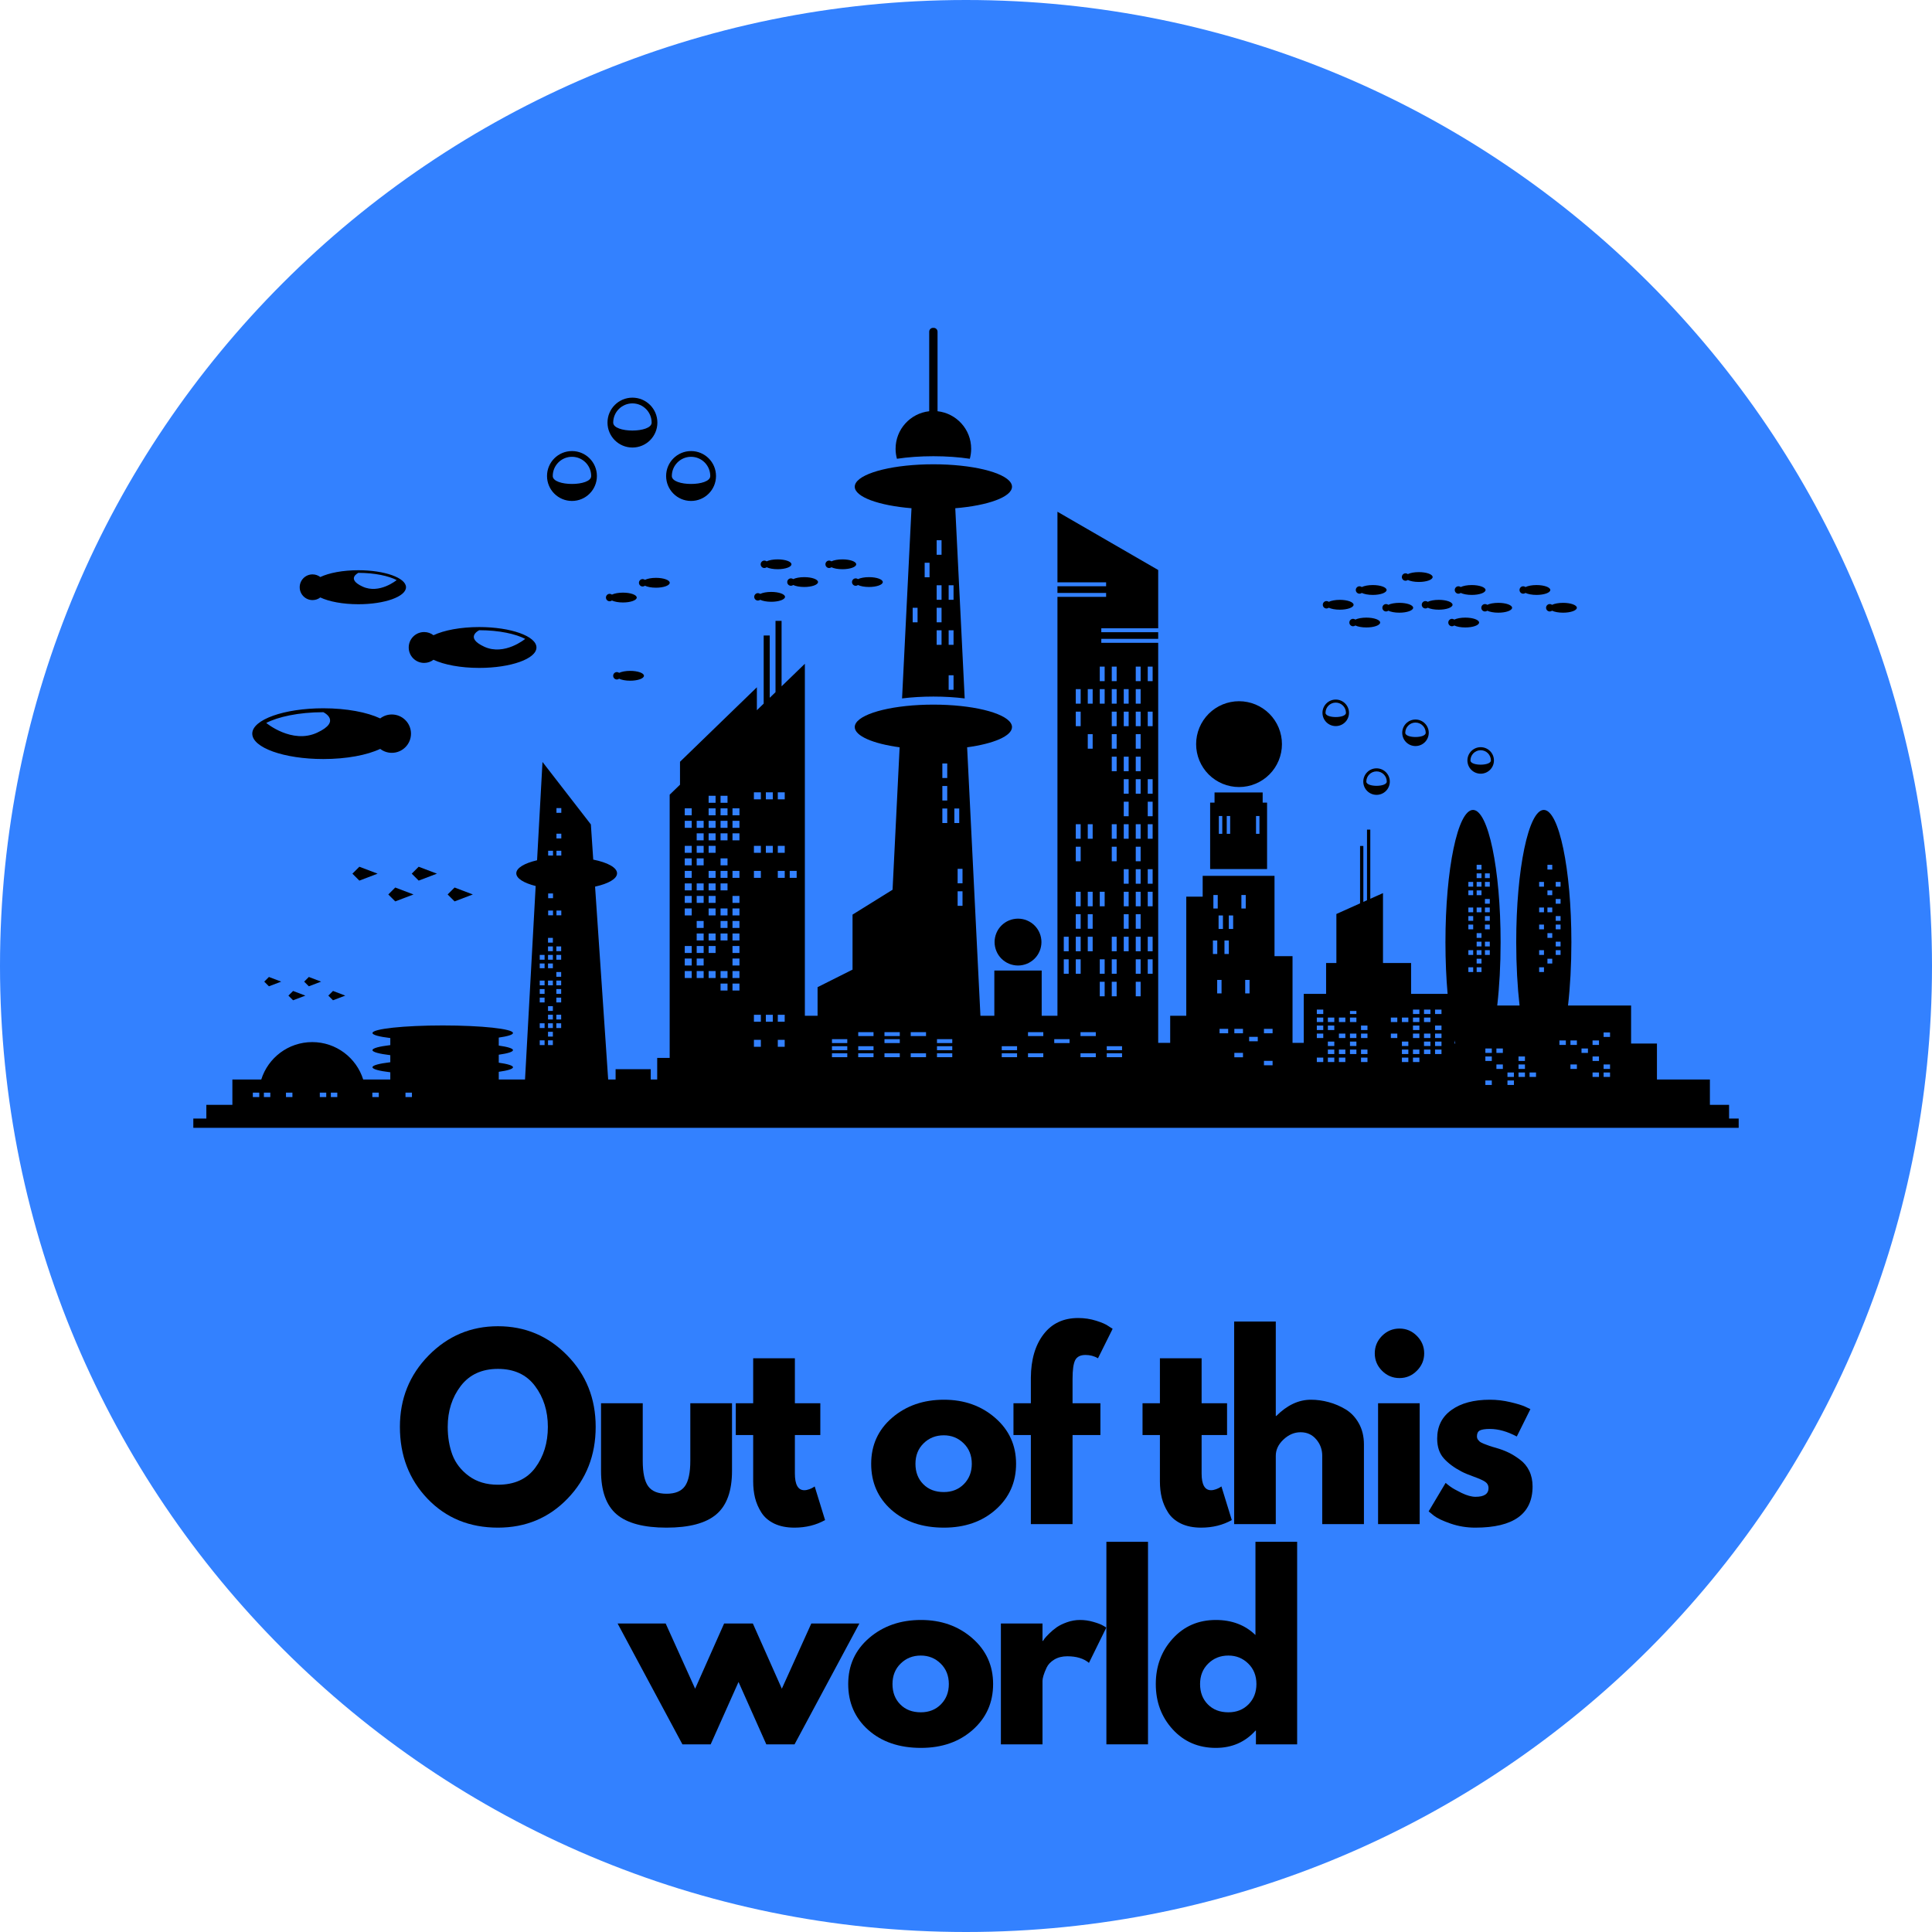 <svg xmlns="http://www.w3.org/2000/svg" xmlns:xlink="http://www.w3.org/1999/xlink" width="500" zoomAndPan="magnify" viewBox="0 0 375 375" height="500" preserveAspectRatio="xMidYMid meet" version="1.0"><defs><g/><clipPath id="ab6c39cad0"><path d="M 187.5 0 C 83.945 0 0 83.945 0 187.5 C 0 291.055 83.945 375 187.5 375 C 291.055 375 375 291.055 375 187.5 C 375 83.945 291.055 0 187.5 0 " clip-rule="nonzero"/></clipPath><clipPath id="b76431101d"><path d="M 173 63.648 L 189 63.648 L 189 90 L 173 90 Z M 173 63.648 " clip-rule="nonzero"/></clipPath><clipPath id="2c4f419bb1"><path d="M 37.5 99 L 337.5 99 L 337.5 218.898 L 37.5 218.898 Z M 37.5 99 " clip-rule="nonzero"/></clipPath></defs><g clip-path="url(#ab6c39cad0)"><rect x="-37.5" width="450" fill="#3381ff" y="-37.5" height="450" fill-opacity="1"/></g><path fill="#000000" d="M 248.824 144.434 C 248.824 144.98 248.773 145.523 248.664 146.059 C 248.559 146.594 248.398 147.117 248.191 147.621 C 247.98 148.125 247.727 148.605 247.422 149.062 C 247.117 149.516 246.773 149.938 246.387 150.324 C 246 150.711 245.578 151.055 245.125 151.359 C 244.668 151.664 244.188 151.918 243.684 152.129 C 243.18 152.34 242.656 152.496 242.121 152.602 C 241.586 152.711 241.043 152.762 240.496 152.762 C 239.949 152.762 239.406 152.711 238.871 152.602 C 238.336 152.496 237.812 152.34 237.309 152.129 C 236.805 151.918 236.324 151.664 235.867 151.359 C 235.414 151.055 234.992 150.711 234.605 150.324 C 234.219 149.938 233.875 149.516 233.57 149.062 C 233.266 148.605 233.012 148.125 232.801 147.621 C 232.59 147.117 232.434 146.594 232.328 146.059 C 232.219 145.523 232.168 144.98 232.168 144.434 C 232.168 143.887 232.219 143.344 232.328 142.809 C 232.434 142.273 232.59 141.754 232.801 141.246 C 233.012 140.742 233.266 140.262 233.57 139.809 C 233.875 139.352 234.219 138.93 234.605 138.543 C 234.992 138.156 235.414 137.812 235.867 137.508 C 236.324 137.203 236.805 136.949 237.309 136.738 C 237.812 136.531 238.336 136.371 238.871 136.266 C 239.406 136.16 239.949 136.105 240.496 136.105 C 241.043 136.105 241.586 136.16 242.121 136.266 C 242.656 136.371 243.18 136.531 243.684 136.738 C 244.188 136.949 244.668 137.203 245.125 137.508 C 245.578 137.812 246 138.156 246.387 138.543 C 246.773 138.93 247.117 139.352 247.422 139.809 C 247.727 140.262 247.98 140.742 248.191 141.246 C 248.398 141.754 248.559 142.273 248.664 142.809 C 248.773 143.344 248.824 143.887 248.824 144.434 Z M 248.824 144.434 " fill-opacity="1" fill-rule="nonzero"/><path fill="#000000" d="M 187.246 135.562 L 185.418 98.648 C 191.777 98.125 196.43 96.453 196.43 94.469 C 196.43 94.199 196.34 93.941 196.18 93.688 C 194.887 91.656 188.66 90.117 181.168 90.117 C 173.676 90.117 167.449 91.656 166.156 93.688 C 165.996 93.941 165.906 94.199 165.906 94.469 C 165.906 96.453 170.559 98.125 176.922 98.648 L 175.09 135.562 C 176.953 135.332 179.008 135.203 181.168 135.203 C 183.328 135.203 185.383 135.332 187.246 135.562 Z M 182.754 125.156 L 181.805 125.156 L 181.805 122.336 L 182.754 122.336 Z M 182.754 120.785 L 181.805 120.785 L 181.805 117.969 L 182.754 117.969 Z M 182.754 116.418 L 181.805 116.418 L 181.805 113.598 L 182.754 113.598 Z M 182.754 107.68 L 181.805 107.68 L 181.805 104.859 L 182.754 104.859 Z M 185.082 133.895 L 184.133 133.895 L 184.133 131.074 L 185.082 131.074 Z M 185.082 125.156 L 184.133 125.156 L 184.133 122.336 L 185.082 122.336 Z M 185.082 116.418 L 184.133 116.418 L 184.133 113.598 L 185.082 113.598 Z M 178.098 120.785 L 177.148 120.785 L 177.148 117.969 L 178.098 117.969 Z M 180.426 112.047 L 179.477 112.047 L 179.477 109.23 L 180.426 109.23 Z M 180.426 112.047 " fill-opacity="1" fill-rule="nonzero"/><g clip-path="url(#b76431101d)"><path fill="#000000" d="M 181.168 88.551 C 183.723 88.551 186.129 88.73 188.242 89.047 C 188.41 88.43 188.504 87.781 188.504 87.109 C 188.504 83.332 185.645 80.223 181.977 79.82 L 181.977 64.379 C 181.977 63.973 181.641 63.637 181.234 63.637 L 181.102 63.637 C 180.695 63.637 180.359 63.969 180.359 64.379 L 180.359 79.82 C 176.688 80.223 173.832 83.332 173.832 87.109 C 173.832 87.781 173.926 88.43 174.094 89.047 C 176.211 88.73 178.613 88.551 181.168 88.551 Z M 181.168 88.551 " fill-opacity="1" fill-rule="nonzero"/></g><path fill="#000000" d="M 235.742 153.816 L 235.742 155.789 L 234.887 155.789 L 234.887 168.684 L 245.938 168.684 L 245.938 155.789 L 245.082 155.789 L 245.082 153.816 Z M 237.242 161.844 L 236.578 161.844 L 236.578 158.387 L 237.242 158.387 Z M 238.773 161.844 L 238.109 161.844 L 238.109 158.387 L 238.773 158.387 Z M 244.461 161.844 L 243.793 161.844 L 243.793 158.387 L 244.461 158.387 Z M 244.461 161.844 " fill-opacity="1" fill-rule="nonzero"/><g clip-path="url(#2c4f419bb1)"><path fill="#000000" d="M 335.613 217.113 L 335.613 214.453 L 331.891 214.453 L 331.891 209.531 L 321.613 209.531 L 321.613 202.551 L 316.594 202.551 L 316.594 195.168 L 304.352 195.168 C 304.77 191.516 305.004 187.332 305.004 182.879 C 305.004 168.699 302.605 157.207 299.648 157.207 C 296.691 157.207 294.297 168.699 294.297 182.879 C 294.297 187.332 294.531 191.516 294.945 195.168 L 290.613 195.168 C 291.031 191.516 291.266 187.332 291.266 182.879 C 291.266 168.699 288.867 157.207 285.91 157.207 C 282.953 157.207 280.559 168.699 280.559 182.879 C 280.559 186.438 280.707 189.824 280.98 192.906 L 273.891 192.906 L 273.891 186.918 L 268.438 186.918 L 268.438 173.352 L 265.973 174.457 L 265.973 161.031 L 265.336 161.031 L 265.336 174.738 L 264.625 175.059 L 264.625 164.203 L 263.988 164.203 L 263.988 175.344 L 259.391 177.406 L 259.391 186.918 L 257.395 186.918 L 257.395 192.906 L 253.059 192.906 L 253.059 202.418 L 250.879 202.418 L 250.879 185.59 L 247.383 185.59 L 247.383 170 L 233.438 170 L 233.438 174.035 L 230.254 174.035 L 230.254 197.164 L 227.133 197.164 L 227.133 202.418 L 224.805 202.418 L 224.805 124.77 L 213.762 124.77 L 213.762 124.004 L 224.805 124.004 L 224.805 122.711 L 213.762 122.711 L 213.762 121.949 L 224.805 121.949 L 224.805 110.637 L 205.25 99.328 L 205.25 113.031 L 214.695 113.031 L 214.695 113.793 L 205.25 113.793 L 205.25 115.086 L 214.695 115.086 L 214.695 115.852 L 205.25 115.852 L 205.25 197.16 L 202.191 197.16 L 202.191 188.383 L 193 188.383 L 193 197.16 L 190.301 197.16 L 187.719 145.051 C 192.867 144.352 196.43 142.852 196.43 141.117 C 196.43 140.852 196.34 140.59 196.18 140.336 C 194.887 138.305 188.66 136.766 181.168 136.766 C 173.676 136.766 167.449 138.305 166.156 140.336 C 165.996 140.59 165.906 140.852 165.906 141.117 C 165.906 142.852 169.469 144.352 174.617 145.051 L 173.246 172.699 L 165.477 177.527 L 165.477 188.184 L 165.516 188.184 L 158.691 191.609 L 158.691 197.164 L 156.223 197.164 L 156.223 128.836 L 151.703 133.215 L 151.703 120.512 L 150.527 120.512 L 150.527 134.352 L 149.402 135.438 L 149.402 123.348 L 148.23 123.348 L 148.23 136.574 L 146.91 137.855 L 146.91 133.402 L 131.988 147.859 L 131.988 152.309 L 129.984 154.25 L 129.984 205.344 L 127.562 205.344 L 127.562 209.531 L 126.305 209.531 L 126.305 207.531 L 119.488 207.531 L 119.488 209.531 L 118.047 209.531 L 115.504 172.094 C 118.082 171.527 119.77 170.582 119.77 169.508 C 119.77 168.387 117.922 167.402 115.148 166.848 L 114.688 160.02 L 105.297 147.895 L 104.246 166.977 C 101.801 167.543 100.211 168.469 100.211 169.508 C 100.211 170.508 101.684 171.398 103.973 171.973 L 101.906 209.531 L 96.809 209.531 L 96.809 208.039 C 98.543 207.793 99.57 207.488 99.57 207.152 C 99.57 206.82 98.543 206.516 96.809 206.266 L 96.809 204.719 C 98.543 204.473 99.57 204.164 99.57 203.832 C 99.57 203.496 98.543 203.191 96.809 202.945 L 96.809 201.395 C 98.543 201.148 99.57 200.84 99.57 200.508 C 99.57 199.695 93.465 199.039 85.934 199.039 C 78.402 199.039 72.297 199.695 72.297 200.508 C 72.297 200.883 73.605 201.227 75.758 201.484 L 75.758 202.852 C 73.605 203.113 72.297 203.453 72.297 203.832 C 72.297 204.207 73.605 204.547 75.758 204.809 L 75.758 206.176 C 73.605 206.434 72.297 206.777 72.297 207.152 C 72.297 207.527 73.605 207.871 75.758 208.129 L 75.758 209.531 L 70.496 209.531 C 69.18 205.324 65.246 202.27 60.605 202.27 C 55.961 202.27 52.031 205.324 50.711 209.531 L 45.105 209.531 L 45.105 214.453 L 40.051 214.453 L 40.051 217.113 L 37.523 217.113 L 37.523 218.91 L 337.477 218.91 L 337.477 217.113 Z M 301.965 171.176 L 302.906 171.176 L 302.906 172.098 L 301.965 172.098 Z M 301.965 174.492 L 302.906 174.492 L 302.906 175.41 L 301.965 175.41 Z M 301.965 177.805 L 302.906 177.805 L 302.906 178.727 L 301.965 178.727 Z M 301.965 179.461 L 302.906 179.461 L 302.906 180.383 L 301.965 180.383 Z M 301.965 182.777 L 302.906 182.777 L 302.906 183.699 L 301.965 183.699 Z M 301.965 184.434 L 302.906 184.434 L 302.906 185.355 L 301.965 185.355 Z M 300.355 167.859 L 301.293 167.859 L 301.293 168.781 L 300.355 168.781 Z M 300.355 172.832 L 301.293 172.832 L 301.293 173.754 L 300.355 173.754 Z M 300.355 176.148 L 301.293 176.148 L 301.293 177.07 L 300.355 177.07 Z M 300.355 181.121 L 301.293 181.121 L 301.293 182.043 L 300.355 182.043 Z M 300.355 186.094 L 301.293 186.094 L 301.293 187.016 L 300.355 187.016 Z M 298.746 171.176 L 299.684 171.176 L 299.684 172.098 L 298.746 172.098 Z M 298.746 176.148 L 299.684 176.148 L 299.684 177.07 L 298.746 177.07 Z M 298.746 179.461 L 299.684 179.461 L 299.684 180.383 L 298.746 180.383 Z M 298.746 184.434 L 299.684 184.434 L 299.684 185.355 L 298.746 185.355 Z M 298.746 187.75 L 299.684 187.75 L 299.684 188.672 L 298.746 188.672 Z M 105.703 187.012 L 105.703 187.934 L 104.762 187.934 L 104.762 187.012 Z M 104.762 186.277 L 104.762 185.355 L 105.703 185.355 L 105.703 186.277 Z M 105.703 190.328 L 105.703 191.25 L 104.762 191.25 L 104.762 190.328 Z M 105.703 191.984 L 105.703 192.906 L 104.762 192.906 L 104.762 191.984 Z M 105.703 193.645 L 105.703 194.566 L 104.762 194.566 L 104.762 193.645 Z M 105.703 198.617 L 105.703 199.539 L 104.762 199.539 L 104.762 198.617 Z M 105.703 201.93 L 105.703 202.852 L 104.762 202.852 L 104.762 201.93 Z M 107.34 176.738 L 107.34 177.66 L 106.398 177.66 L 106.398 176.738 Z M 106.398 174.344 L 106.398 173.422 L 107.34 173.422 L 107.34 174.344 Z M 107.312 182.043 L 107.312 182.965 L 106.371 182.965 L 106.371 182.043 Z M 107.312 183.699 L 107.312 184.621 L 106.371 184.621 L 106.371 183.699 Z M 107.312 185.355 L 107.312 186.277 L 106.371 186.277 L 106.371 185.355 Z M 107.312 187.012 L 107.312 187.934 L 106.371 187.934 L 106.371 187.012 Z M 107.312 190.328 L 107.312 191.25 L 106.371 191.25 L 106.371 190.328 Z M 107.312 195.301 L 107.312 196.223 L 106.371 196.223 L 106.371 195.301 Z M 107.312 196.957 L 107.312 197.879 L 106.371 197.879 L 106.371 196.957 Z M 107.312 198.617 L 107.312 199.539 L 106.371 199.539 L 106.371 198.617 Z M 107.312 200.273 L 107.312 201.195 L 106.371 201.195 L 106.371 200.273 Z M 107.312 201.93 L 107.312 202.852 L 106.371 202.852 L 106.371 201.93 Z M 108.922 183.699 L 108.922 184.621 L 107.984 184.621 L 107.984 183.699 Z M 108.008 177.66 L 108.008 176.738 L 108.949 176.738 L 108.949 177.66 Z M 108.922 185.355 L 108.922 186.277 L 107.984 186.277 L 107.984 185.355 Z M 108.922 188.672 L 108.922 189.594 L 107.984 189.594 L 107.984 188.672 Z M 108.922 190.328 L 108.922 191.25 L 107.984 191.25 L 107.984 190.328 Z M 108.922 191.984 L 108.922 192.906 L 107.984 192.906 L 107.984 191.984 Z M 108.922 193.645 L 108.922 194.566 L 107.984 194.566 L 107.984 193.645 Z M 108.922 196.961 L 108.922 197.879 L 107.984 197.879 L 107.984 196.961 Z M 108.922 198.617 L 108.922 199.539 L 107.984 199.539 L 107.984 198.617 Z M 108.008 156.848 L 108.949 156.848 L 108.949 157.77 L 108.008 157.77 Z M 108.008 161.82 L 108.949 161.82 L 108.949 162.742 L 108.008 162.742 Z M 108.008 165.133 L 108.949 165.133 L 108.949 166.055 L 108.008 166.055 Z M 106.398 165.133 L 107.34 165.133 L 107.34 166.055 L 106.398 166.055 Z M 150.969 165.535 L 150.969 164.184 L 152.316 164.184 L 152.316 165.535 Z M 152.316 169.043 L 152.316 170.395 L 150.969 170.395 L 150.969 169.043 Z M 150.969 201.828 L 152.309 201.828 L 152.309 203.18 L 150.969 203.18 Z M 217.789 204.441 L 217.789 205.203 L 214.82 205.203 L 214.82 204.441 Z M 214.82 203.836 L 214.82 203.074 L 217.789 203.074 L 217.789 203.836 Z M 272.109 204.586 L 272.109 203.723 L 273.359 203.723 L 273.359 204.586 Z M 273.359 205.277 L 273.359 206.141 L 272.109 206.141 L 272.109 205.277 Z M 272.109 203.035 L 272.109 202.168 L 273.359 202.168 L 273.359 203.035 Z M 272.109 198.375 L 272.109 197.508 L 273.359 197.508 L 273.359 198.375 Z M 269.965 198.375 L 269.965 197.508 L 271.215 197.508 L 271.215 198.375 Z M 271.215 200.617 L 271.215 201.48 L 269.965 201.48 L 269.965 200.617 Z M 264.172 204.586 L 264.172 203.723 L 265.426 203.723 L 265.426 204.586 Z M 265.426 205.277 L 265.426 206.141 L 264.172 206.141 L 264.172 205.277 Z M 264.172 201.48 L 264.172 200.617 L 265.426 200.617 L 265.426 201.48 Z M 264.172 199.926 L 264.172 199.062 L 265.426 199.062 L 265.426 199.926 Z M 259.883 204.586 L 259.883 203.723 L 261.133 203.723 L 261.133 204.586 Z M 261.133 205.277 L 261.133 206.141 L 259.883 206.141 L 259.883 205.277 Z M 259.883 201.48 L 259.883 200.617 L 261.133 200.617 L 261.133 201.48 Z M 259.883 198.375 L 259.883 197.508 L 261.133 197.508 L 261.133 198.375 Z M 262.027 203.723 L 263.277 203.723 L 263.277 204.586 L 262.027 204.586 Z M 262.027 203.035 L 262.027 202.168 L 263.277 202.168 L 263.277 203.035 Z M 262.027 201.48 L 262.027 200.617 L 263.277 200.617 L 263.277 201.48 Z M 262.027 198.375 L 262.027 197.508 L 263.277 197.508 L 263.277 198.375 Z M 262.027 196.82 L 262.027 196.23 L 263.277 196.23 L 263.277 196.82 Z M 257.738 203.035 L 257.738 202.168 L 258.988 202.168 L 258.988 203.035 Z M 258.988 203.723 L 258.988 204.586 L 257.738 204.586 L 257.738 203.723 Z M 257.738 199.926 L 257.738 199.062 L 258.988 199.062 L 258.988 199.926 Z M 257.738 198.375 L 257.738 197.508 L 258.988 197.508 L 258.988 198.375 Z M 257.738 205.277 L 258.988 205.277 L 258.988 206.141 L 257.738 206.141 Z M 288.309 210.586 L 288.309 209.719 L 289.559 209.719 L 289.559 210.586 Z M 292.598 210.586 L 292.598 209.719 L 293.852 209.719 L 293.852 210.586 Z M 166.578 204.441 L 169.551 204.441 L 169.551 205.203 L 166.578 205.203 Z M 179.742 201.098 L 176.77 201.098 L 176.77 200.336 L 179.742 200.336 Z M 179.742 204.441 L 179.742 205.203 L 176.77 205.203 L 176.77 204.441 Z M 174.648 205.203 L 171.676 205.203 L 171.676 204.441 L 174.648 204.441 Z M 212.695 201.098 L 209.723 201.098 L 209.723 200.336 L 212.695 200.336 Z M 212.695 204.441 L 212.695 205.203 L 209.723 205.203 L 209.723 204.441 Z M 202.504 205.203 L 199.535 205.203 L 199.535 204.441 L 202.504 204.441 Z M 197.41 203.836 L 194.438 203.836 L 194.438 203.074 L 197.41 203.074 Z M 197.41 204.441 L 197.41 205.203 L 194.438 205.203 L 194.438 204.441 Z M 184.836 205.203 L 181.867 205.203 L 181.867 204.441 L 184.836 204.441 Z M 181.867 203.836 L 181.867 203.074 L 184.836 203.074 L 184.836 203.836 Z M 184.836 202.465 L 181.867 202.465 L 181.867 201.703 L 184.836 201.703 Z M 174.648 200.336 L 174.648 201.098 L 171.676 201.098 L 171.676 200.336 Z M 174.648 201.703 L 174.648 202.465 L 171.676 202.465 L 171.676 201.703 Z M 169.551 201.098 L 166.582 201.098 L 166.582 200.336 L 169.551 200.336 Z M 169.551 203.074 L 169.551 203.836 L 166.582 203.836 L 166.582 203.074 Z M 164.457 202.465 L 161.484 202.465 L 161.484 201.703 L 164.457 201.703 Z M 164.457 203.074 L 164.457 203.836 L 161.484 203.836 L 161.484 203.074 Z M 161.484 204.441 L 164.457 204.441 L 164.457 205.203 L 161.484 205.203 Z M 306.969 203.508 L 308.219 203.508 L 308.219 204.371 L 306.969 204.371 Z M 309.113 205.062 L 310.363 205.062 L 310.363 205.926 L 309.113 205.926 Z M 311.258 207.477 L 311.258 206.613 L 312.508 206.613 L 312.508 207.477 Z M 312.508 208.168 L 312.508 209.031 L 311.258 209.031 L 311.258 208.168 Z M 310.363 208.168 L 310.363 209.031 L 309.113 209.031 L 309.113 208.168 Z M 306.074 206.613 L 306.074 207.477 L 304.824 207.477 L 304.824 206.613 Z M 298.141 208.168 L 298.141 209.031 L 296.887 209.031 L 296.887 208.168 Z M 295.992 205.926 L 294.742 205.926 L 294.742 205.059 L 295.992 205.059 Z M 293.848 208.168 L 293.848 209.031 L 292.598 209.031 L 292.598 208.168 Z M 291.703 206.613 L 291.703 207.477 L 290.453 207.477 L 290.453 206.613 Z M 288.309 205.062 L 289.559 205.062 L 289.559 205.926 L 288.309 205.926 Z M 290.453 204.371 L 290.453 203.508 L 291.703 203.508 L 291.703 204.371 Z M 294.742 208.168 L 295.992 208.168 L 295.992 209.031 L 294.742 209.031 Z M 294.742 207.477 L 294.742 206.613 L 295.992 206.613 L 295.992 207.477 Z M 289.559 204.371 L 288.309 204.371 L 288.309 203.508 L 289.559 203.508 Z M 311.258 200.398 L 312.508 200.398 L 312.508 201.266 L 311.258 201.266 Z M 310.363 201.953 L 310.363 202.816 L 309.113 202.816 L 309.113 201.953 Z M 306.074 201.953 L 306.074 202.816 L 304.824 202.816 L 304.824 201.953 Z M 303.93 201.953 L 303.93 202.816 L 302.68 202.816 L 302.68 201.953 Z M 288.227 169.52 L 289.168 169.52 L 289.168 170.441 L 288.227 170.441 Z M 288.227 171.176 L 289.168 171.176 L 289.168 172.098 L 288.227 172.098 Z M 288.227 174.492 L 289.168 174.492 L 289.168 175.41 L 288.227 175.41 Z M 288.227 176.148 L 289.168 176.148 L 289.168 177.07 L 288.227 177.07 Z M 288.227 177.805 L 289.168 177.805 L 289.168 178.727 L 288.227 178.727 Z M 288.227 179.461 L 289.168 179.461 L 289.168 180.383 L 288.227 180.383 Z M 288.227 182.777 L 289.168 182.777 L 289.168 183.699 L 288.227 183.699 Z M 288.227 184.434 L 289.168 184.434 L 289.168 185.355 L 288.227 185.355 Z M 286.617 167.859 L 287.559 167.859 L 287.559 168.781 L 286.617 168.781 Z M 286.617 169.52 L 287.559 169.52 L 287.559 170.441 L 286.617 170.441 Z M 286.617 171.176 L 287.559 171.176 L 287.559 172.098 L 286.617 172.098 Z M 286.617 172.832 L 287.559 172.832 L 287.559 173.754 L 286.617 173.754 Z M 286.617 176.148 L 287.559 176.148 L 287.559 177.07 L 286.617 177.07 Z M 286.617 181.121 L 287.559 181.121 L 287.559 182.043 L 286.617 182.043 Z M 286.617 182.777 L 287.559 182.777 L 287.559 183.699 L 286.617 183.699 Z M 286.617 184.434 L 287.559 184.434 L 287.559 185.355 L 286.617 185.355 Z M 286.617 186.094 L 287.559 186.094 L 287.559 187.016 L 286.617 187.016 Z M 286.617 187.75 L 287.559 187.75 L 287.559 188.672 L 286.617 188.672 Z M 285.008 171.176 L 285.945 171.176 L 285.945 172.098 L 285.008 172.098 Z M 285.008 172.832 L 285.945 172.832 L 285.945 173.754 L 285.008 173.754 Z M 285.008 176.148 L 285.945 176.148 L 285.945 177.07 L 285.008 177.07 Z M 285.008 177.805 L 285.945 177.805 L 285.945 178.727 L 285.008 178.727 Z M 285.008 179.461 L 285.945 179.461 L 285.945 180.383 L 285.008 180.383 Z M 285.008 184.434 L 285.945 184.434 L 285.945 185.355 L 285.008 185.355 Z M 285.008 187.75 L 285.945 187.75 L 285.945 188.672 L 285.008 188.672 Z M 282.473 202.551 L 282.328 202.551 L 282.328 201.941 C 282.375 202.148 282.422 202.352 282.473 202.551 Z M 278.543 195.957 L 279.793 195.957 L 279.793 196.82 L 278.543 196.82 Z M 278.543 199.062 L 279.793 199.062 L 279.793 199.926 L 278.543 199.926 Z M 278.543 200.617 L 279.793 200.617 L 279.793 201.48 L 278.543 201.48 Z M 278.543 202.168 L 279.793 202.168 L 279.793 203.035 L 278.543 203.035 Z M 278.543 203.723 L 279.793 203.723 L 279.793 204.586 L 278.543 204.586 Z M 276.398 195.957 L 277.648 195.957 L 277.648 196.82 L 276.398 196.82 Z M 276.398 197.508 L 277.648 197.508 L 277.648 198.375 L 276.398 198.375 Z M 276.398 200.617 L 277.648 200.617 L 277.648 201.48 L 276.398 201.48 Z M 276.398 202.168 L 277.648 202.168 L 277.648 203.035 L 276.398 203.035 Z M 276.398 203.723 L 277.648 203.723 L 277.648 204.586 L 276.398 204.586 Z M 274.254 195.957 L 275.504 195.957 L 275.504 196.82 L 274.254 196.82 Z M 274.254 197.508 L 275.504 197.508 L 275.504 198.375 L 274.254 198.375 Z M 274.254 199.062 L 275.504 199.062 L 275.504 199.926 L 274.254 199.926 Z M 274.254 200.617 L 275.504 200.617 L 275.504 201.48 L 274.254 201.48 Z M 274.254 203.723 L 275.504 203.723 L 275.504 204.586 L 274.254 204.586 Z M 274.254 205.277 L 275.504 205.277 L 275.504 206.141 L 274.254 206.141 Z M 255.594 195.957 L 256.844 195.957 L 256.844 196.82 L 255.594 196.82 Z M 255.594 197.508 L 256.844 197.508 L 256.844 198.375 L 255.594 198.375 Z M 255.594 199.062 L 256.844 199.062 L 256.844 199.926 L 255.594 199.926 Z M 255.594 200.617 L 256.844 200.617 L 256.844 201.48 L 255.594 201.48 Z M 255.594 205.277 L 256.844 205.277 L 256.844 206.141 L 255.594 206.141 Z M 236.254 192.816 L 236.254 190.199 L 237.102 190.199 L 237.102 192.816 Z M 239.586 205.219 L 239.586 204.355 L 241.262 204.355 L 241.262 205.219 Z M 245.332 206.773 L 245.332 205.91 L 247.008 205.91 L 247.008 206.773 Z M 238.387 200.559 L 236.715 200.559 L 236.715 199.695 L 238.387 199.695 Z M 245.332 199.695 L 247.008 199.695 L 247.008 200.559 L 245.332 200.559 Z M 244.133 202.109 L 242.457 202.109 L 242.457 201.246 L 244.133 201.246 Z M 242.539 192.816 L 241.691 192.816 L 241.691 190.199 L 242.539 190.199 Z M 240.953 173.715 L 241.801 173.715 L 241.801 176.336 L 240.953 176.336 Z M 239.586 199.695 L 241.262 199.695 L 241.262 200.559 L 239.586 200.559 Z M 238.508 177.691 L 239.355 177.691 L 239.355 180.309 L 238.508 180.309 Z M 237.668 182.551 L 238.516 182.551 L 238.516 185.168 L 237.668 185.168 Z M 236.527 177.691 L 237.375 177.691 L 237.375 180.309 L 236.527 180.309 Z M 235.516 173.715 L 236.363 173.715 L 236.363 176.336 L 235.516 176.336 Z M 235.422 182.551 L 236.27 182.551 L 236.27 185.168 L 235.422 185.168 Z M 222.777 129.395 L 223.727 129.395 L 223.727 132.211 L 222.777 132.211 Z M 222.777 138.133 L 223.727 138.133 L 223.727 140.949 L 222.777 140.949 Z M 222.777 151.238 L 223.727 151.238 L 223.727 154.059 L 222.777 154.059 Z M 222.777 155.609 L 223.727 155.609 L 223.727 158.43 L 222.777 158.43 Z M 222.777 159.977 L 223.727 159.977 L 223.727 162.797 L 222.777 162.797 Z M 222.777 168.715 L 223.727 168.715 L 223.727 171.535 L 222.777 171.535 Z M 222.777 173.086 L 223.727 173.086 L 223.727 175.906 L 222.777 175.906 Z M 222.777 181.824 L 223.727 181.824 L 223.727 184.645 L 222.777 184.645 Z M 222.777 186.195 L 223.727 186.195 L 223.727 189.012 L 222.777 189.012 Z M 220.449 129.395 L 221.398 129.395 L 221.398 132.211 L 220.449 132.211 Z M 220.449 133.762 L 221.398 133.762 L 221.398 136.582 L 220.449 136.582 Z M 220.449 138.133 L 221.398 138.133 L 221.398 140.949 L 220.449 140.949 Z M 220.449 142.5 L 221.398 142.5 L 221.398 145.32 L 220.449 145.32 Z M 220.449 146.871 L 221.398 146.871 L 221.398 149.688 L 220.449 149.688 Z M 220.449 151.238 L 221.398 151.238 L 221.398 154.059 L 220.449 154.059 Z M 220.449 159.977 L 221.398 159.977 L 221.398 162.797 L 220.449 162.797 Z M 220.449 164.348 L 221.398 164.348 L 221.398 167.168 L 220.449 167.168 Z M 220.449 168.715 L 221.398 168.715 L 221.398 171.535 L 220.449 171.535 Z M 220.449 173.086 L 221.398 173.086 L 221.398 175.906 L 220.449 175.906 Z M 220.449 177.453 L 221.398 177.453 L 221.398 180.273 L 220.449 180.273 Z M 220.449 181.824 L 221.398 181.824 L 221.398 184.645 L 220.449 184.645 Z M 220.449 186.195 L 221.398 186.195 L 221.398 189.012 L 220.449 189.012 Z M 220.449 190.562 L 221.398 190.562 L 221.398 193.383 L 220.449 193.383 Z M 218.121 133.762 L 219.07 133.762 L 219.07 136.582 L 218.121 136.582 Z M 218.121 138.133 L 219.07 138.133 L 219.07 140.949 L 218.121 140.949 Z M 218.121 146.871 L 219.07 146.871 L 219.07 149.688 L 218.121 149.688 Z M 218.121 151.238 L 219.07 151.238 L 219.07 154.059 L 218.121 154.059 Z M 218.121 155.609 L 219.07 155.609 L 219.07 158.43 L 218.121 158.43 Z M 218.121 159.977 L 219.07 159.977 L 219.07 162.797 L 218.121 162.797 Z M 218.121 168.715 L 219.07 168.715 L 219.07 171.535 L 218.121 171.535 Z M 218.121 173.086 L 219.07 173.086 L 219.07 175.906 L 218.121 175.906 Z M 218.121 177.453 L 219.07 177.453 L 219.07 180.273 L 218.121 180.273 Z M 218.121 181.824 L 219.07 181.824 L 219.07 184.645 L 218.121 184.645 Z M 215.793 129.395 L 216.742 129.395 L 216.742 132.211 L 215.793 132.211 Z M 215.793 133.762 L 216.742 133.762 L 216.742 136.582 L 215.793 136.582 Z M 215.793 138.133 L 216.742 138.133 L 216.742 140.949 L 215.793 140.949 Z M 215.793 142.5 L 216.742 142.5 L 216.742 145.32 L 215.793 145.32 Z M 215.793 146.871 L 216.742 146.871 L 216.742 149.688 L 215.793 149.688 Z M 215.793 159.977 L 216.742 159.977 L 216.742 162.797 L 215.793 162.797 Z M 215.793 164.348 L 216.742 164.348 L 216.742 167.168 L 215.793 167.168 Z M 215.793 181.824 L 216.742 181.824 L 216.742 184.645 L 215.793 184.645 Z M 215.793 186.195 L 216.742 186.195 L 216.742 189.012 L 215.793 189.012 Z M 215.793 190.562 L 216.742 190.562 L 216.742 193.383 L 215.793 193.383 Z M 213.465 129.395 L 214.414 129.395 L 214.414 132.211 L 213.465 132.211 Z M 213.465 133.762 L 214.414 133.762 L 214.414 136.582 L 213.465 136.582 Z M 213.465 173.086 L 214.414 173.086 L 214.414 175.906 L 213.465 175.906 Z M 213.465 186.195 L 214.414 186.195 L 214.414 189.012 L 213.465 189.012 Z M 213.465 190.562 L 214.414 190.562 L 214.414 193.383 L 213.465 193.383 Z M 211.137 133.762 L 212.086 133.762 L 212.086 136.582 L 211.137 136.582 Z M 211.137 142.5 L 212.086 142.5 L 212.086 145.32 L 211.137 145.32 Z M 211.137 159.977 L 212.086 159.977 L 212.086 162.797 L 211.137 162.797 Z M 211.137 173.086 L 212.086 173.086 L 212.086 175.906 L 211.137 175.906 Z M 211.137 177.453 L 212.086 177.453 L 212.086 180.273 L 211.137 180.273 Z M 211.137 181.824 L 212.086 181.824 L 212.086 184.645 L 211.137 184.645 Z M 208.809 133.762 L 209.758 133.762 L 209.758 136.582 L 208.809 136.582 Z M 208.809 138.133 L 209.758 138.133 L 209.758 140.949 L 208.809 140.949 Z M 208.809 159.977 L 209.758 159.977 L 209.758 162.797 L 208.809 162.797 Z M 208.809 164.348 L 209.758 164.348 L 209.758 167.168 L 208.809 167.168 Z M 208.809 173.086 L 209.758 173.086 L 209.758 175.906 L 208.809 175.906 Z M 208.809 177.453 L 209.758 177.453 L 209.758 180.273 L 208.809 180.273 Z M 208.809 181.824 L 209.758 181.824 L 209.758 184.645 L 208.809 184.645 Z M 208.809 186.195 L 209.758 186.195 L 209.758 189.012 L 208.809 189.012 Z M 206.48 181.824 L 207.43 181.824 L 207.43 184.645 L 206.48 184.645 Z M 206.48 186.195 L 207.43 186.195 L 207.43 189.012 L 206.48 189.012 Z M 204.629 201.703 L 207.602 201.703 L 207.602 202.465 L 204.629 202.465 Z M 202.504 201.098 L 199.535 201.098 L 199.535 200.336 L 202.504 200.336 Z M 183.859 152.562 L 183.859 155.379 L 182.91 155.379 L 182.91 152.562 Z M 182.91 151.012 L 182.91 148.191 L 183.859 148.191 L 183.859 151.012 Z M 183.859 156.93 L 183.859 159.75 L 182.91 159.75 L 182.91 156.93 Z M 185.875 171.453 L 185.875 168.637 L 186.824 168.637 L 186.824 171.453 Z M 186.824 173.004 L 186.824 175.824 L 185.875 175.824 L 185.875 173.004 Z M 186.188 159.75 L 185.238 159.75 L 185.238 156.93 L 186.188 156.93 Z M 152.309 197.16 L 152.309 198.32 L 150.969 198.32 L 150.969 196.969 L 152.316 196.969 L 152.316 197.16 Z M 153.285 169.043 L 154.633 169.043 L 154.633 170.395 L 153.285 170.395 Z M 152.316 155.145 L 150.969 155.145 L 150.969 153.793 L 152.316 153.793 Z M 148.652 196.969 L 150 196.969 L 150 198.32 L 148.652 198.32 Z M 148.652 165.535 L 148.652 164.184 L 150 164.184 L 150 165.535 Z M 148.652 155.145 L 148.652 153.793 L 150 153.793 L 150 155.145 Z M 147.684 153.793 L 147.684 155.145 L 146.332 155.145 L 146.332 153.793 Z M 142.176 189.828 L 142.176 188.48 L 143.527 188.48 L 143.527 189.828 Z M 143.527 190.91 L 143.527 192.258 L 142.176 192.258 L 142.176 190.91 Z M 142.176 187.398 L 142.176 186.051 L 143.527 186.051 L 143.527 187.398 Z M 142.176 184.973 L 142.176 183.621 L 143.527 183.621 L 143.527 184.973 Z M 142.176 182.543 L 142.176 181.191 L 143.527 181.191 L 143.527 182.543 Z M 139.859 189.832 L 139.859 188.48 L 141.211 188.48 L 141.211 189.832 Z M 141.211 190.91 L 141.211 192.258 L 139.859 192.258 L 139.859 190.91 Z M 139.859 182.543 L 139.859 181.191 L 141.211 181.191 L 141.211 182.543 Z M 137.543 184.973 L 137.543 183.621 L 138.895 183.621 L 138.895 184.973 Z M 138.895 188.48 L 138.895 189.828 L 137.543 189.828 L 137.543 188.48 Z M 137.543 182.543 L 137.543 181.191 L 138.895 181.191 L 138.895 182.543 Z M 135.227 187.398 L 135.227 186.051 L 136.578 186.051 L 136.578 187.398 Z M 136.578 188.48 L 136.578 189.828 L 135.227 189.828 L 135.227 188.48 Z M 135.227 184.973 L 135.227 183.621 L 136.578 183.621 L 136.578 184.973 Z M 135.227 182.543 L 135.227 181.191 L 136.578 181.191 L 136.578 182.543 Z M 132.91 187.398 L 132.91 186.051 L 134.262 186.051 L 134.262 187.398 Z M 134.262 188.48 L 134.262 189.828 L 132.91 189.828 L 132.91 188.48 Z M 132.91 184.973 L 132.91 183.621 L 134.262 183.621 L 134.262 184.973 Z M 134.262 159.324 L 134.262 160.676 L 132.91 160.676 L 132.91 159.324 Z M 132.91 158.246 L 132.91 156.895 L 134.262 156.895 L 134.262 158.246 Z M 134.262 164.184 L 134.262 165.535 L 132.91 165.535 L 132.91 164.184 Z M 134.262 166.613 L 134.262 167.965 L 132.91 167.965 L 132.91 166.613 Z M 134.262 169.043 L 134.262 170.395 L 132.91 170.395 L 132.91 169.043 Z M 134.262 171.473 L 134.262 172.824 L 132.91 172.824 L 132.91 171.473 Z M 134.262 173.902 L 134.262 175.254 L 132.91 175.254 L 132.91 173.902 Z M 134.262 176.332 L 134.262 177.684 L 132.91 177.684 L 132.91 176.332 Z M 136.578 161.754 L 136.578 163.105 L 135.227 163.105 L 135.227 161.754 Z M 135.227 160.676 L 135.227 159.324 L 136.578 159.324 L 136.578 160.676 Z M 136.578 164.184 L 136.578 165.535 L 135.227 165.535 L 135.227 164.184 Z M 136.578 166.613 L 136.578 167.965 L 135.227 167.965 L 135.227 166.613 Z M 136.578 171.473 L 136.578 172.824 L 135.227 172.824 L 135.227 171.473 Z M 136.578 173.902 L 136.578 175.254 L 135.227 175.254 L 135.227 173.902 Z M 136.578 178.762 L 136.578 180.113 L 135.227 180.113 L 135.227 178.762 Z M 138.895 156.898 L 138.895 158.246 L 137.543 158.246 L 137.543 156.898 Z M 137.543 155.816 L 137.543 154.465 L 138.895 154.465 L 138.895 155.816 Z M 138.895 159.324 L 138.895 160.676 L 137.543 160.676 L 137.543 159.324 Z M 138.895 161.754 L 138.895 163.105 L 137.543 163.105 L 137.543 161.754 Z M 138.895 164.184 L 138.895 165.535 L 137.543 165.535 L 137.543 164.184 Z M 138.895 169.043 L 138.895 170.395 L 137.543 170.395 L 137.543 169.043 Z M 138.895 171.473 L 138.895 172.824 L 137.543 172.824 L 137.543 171.473 Z M 138.895 173.902 L 138.895 175.254 L 137.543 175.254 L 137.543 173.902 Z M 138.895 176.332 L 138.895 177.684 L 137.543 177.684 L 137.543 176.332 Z M 141.211 156.898 L 141.211 158.246 L 139.859 158.246 L 139.859 156.898 Z M 139.859 155.816 L 139.859 154.465 L 141.211 154.465 L 141.211 155.816 Z M 141.211 159.324 L 141.211 160.676 L 139.859 160.676 L 139.859 159.324 Z M 141.211 161.754 L 141.211 163.105 L 139.859 163.105 L 139.859 161.754 Z M 141.211 166.613 L 141.211 167.965 L 139.859 167.965 L 139.859 166.613 Z M 141.211 169.043 L 141.211 170.395 L 139.859 170.395 L 139.859 169.043 Z M 141.211 171.473 L 141.211 172.824 L 139.859 172.824 L 139.859 171.473 Z M 141.211 176.332 L 141.211 177.684 L 139.859 177.684 L 139.859 176.332 Z M 141.211 178.762 L 141.211 180.113 L 139.859 180.113 L 139.859 178.762 Z M 143.527 159.324 L 143.527 160.676 L 142.176 160.676 L 142.176 159.324 Z M 142.176 158.246 L 142.176 156.895 L 143.527 156.895 L 143.527 158.246 Z M 143.527 161.754 L 143.527 163.105 L 142.176 163.105 L 142.176 161.754 Z M 143.527 169.043 L 143.527 170.395 L 142.176 170.395 L 142.176 169.043 Z M 143.527 173.902 L 143.527 175.254 L 142.176 175.254 L 142.176 173.902 Z M 143.527 176.332 L 143.527 177.684 L 142.176 177.684 L 142.176 176.332 Z M 143.527 178.762 L 143.527 180.113 L 142.176 180.113 L 142.176 178.762 Z M 146.336 201.828 L 147.684 201.828 L 147.684 203.18 L 146.336 203.18 Z M 146.336 198.32 L 146.336 196.969 L 147.684 196.969 L 147.684 198.32 Z M 146.336 170.395 L 146.336 169.043 L 147.684 169.043 L 147.684 170.395 Z M 146.336 165.535 L 146.336 164.184 L 147.684 164.184 L 147.684 165.535 Z M 79.957 212.078 L 79.957 212.941 L 78.703 212.941 L 78.703 212.078 Z M 72.27 212.078 L 73.523 212.078 L 73.523 212.941 L 72.27 212.941 Z M 51.219 212.078 L 52.469 212.078 L 52.469 212.941 L 51.219 212.941 Z M 55.508 212.078 L 56.758 212.078 L 56.758 212.941 L 55.508 212.941 Z M 62.074 212.078 L 63.324 212.078 L 63.324 212.941 L 62.074 212.941 Z M 64.219 212.078 L 65.469 212.078 L 65.469 212.941 L 64.219 212.941 Z M 49.074 212.078 L 50.324 212.078 L 50.324 212.941 L 49.074 212.941 Z M 49.074 212.078 " fill-opacity="1" fill-rule="nonzero"/></g><path fill="#000000" d="M 202.145 182.855 C 202.145 183.156 202.113 183.453 202.055 183.746 C 202 184.039 201.91 184.32 201.797 184.598 C 201.684 184.875 201.543 185.137 201.379 185.383 C 201.211 185.633 201.023 185.863 200.812 186.074 C 200.602 186.285 200.371 186.473 200.121 186.637 C 199.875 186.805 199.613 186.945 199.336 187.059 C 199.059 187.172 198.777 187.258 198.484 187.316 C 198.191 187.375 197.895 187.406 197.598 187.406 C 197.297 187.406 197 187.375 196.707 187.316 C 196.414 187.258 196.133 187.172 195.855 187.059 C 195.578 186.945 195.316 186.805 195.07 186.637 C 194.82 186.473 194.59 186.285 194.379 186.074 C 194.168 185.863 193.98 185.633 193.812 185.383 C 193.648 185.137 193.508 184.875 193.395 184.598 C 193.281 184.32 193.195 184.039 193.137 183.746 C 193.078 183.453 193.047 183.156 193.047 182.855 C 193.047 182.559 193.078 182.262 193.137 181.969 C 193.195 181.676 193.281 181.391 193.395 181.117 C 193.508 180.84 193.648 180.578 193.812 180.332 C 193.98 180.082 194.168 179.852 194.379 179.641 C 194.59 179.43 194.82 179.242 195.07 179.074 C 195.316 178.91 195.578 178.77 195.855 178.656 C 196.133 178.539 196.414 178.453 196.707 178.398 C 197 178.34 197.297 178.309 197.598 178.309 C 197.895 178.309 198.191 178.34 198.484 178.395 C 198.777 178.453 199.059 178.539 199.336 178.656 C 199.613 178.77 199.875 178.91 200.121 179.074 C 200.371 179.242 200.602 179.43 200.812 179.641 C 201.023 179.852 201.211 180.082 201.379 180.332 C 201.543 180.578 201.684 180.84 201.797 181.117 C 201.91 181.391 202 181.676 202.055 181.969 C 202.113 182.262 202.145 182.559 202.145 182.855 Z M 202.145 182.855 " fill-opacity="1" fill-rule="nonzero"/><path fill="#000000" d="M 60.664 116.477 C 61.234 116.477 61.754 116.285 62.172 115.965 C 63.859 116.766 66.543 117.281 69.562 117.281 C 74.668 117.281 78.805 115.805 78.805 113.98 C 78.805 112.16 74.668 110.68 69.562 110.68 C 66.543 110.68 63.859 111.199 62.172 112 C 61.754 111.68 61.234 111.488 60.664 111.488 C 59.285 111.488 58.172 112.605 58.172 113.98 C 58.172 115.359 59.289 116.477 60.664 116.477 Z M 69.562 111.191 C 72.785 111.191 75.48 111.805 76.992 112.594 C 76.992 112.594 73.648 115.363 70.383 113.859 C 67.117 112.355 69.562 111.191 69.562 111.191 Z M 69.562 111.191 " fill-opacity="1" fill-rule="nonzero"/><path fill="#000000" d="M 82.328 128.672 C 83.012 128.672 83.637 128.441 84.141 128.059 C 86.168 129.02 89.391 129.641 93.02 129.641 C 99.152 129.641 104.125 127.867 104.125 125.676 C 104.125 123.484 99.152 121.711 93.02 121.711 C 89.391 121.711 86.168 122.332 84.141 123.297 C 83.637 122.91 83.012 122.68 82.328 122.68 C 80.672 122.68 79.332 124.02 79.332 125.676 C 79.332 127.332 80.672 128.672 82.328 128.672 Z M 93.02 122.324 C 96.891 122.324 100.129 123.059 101.941 124.008 C 101.941 124.008 97.926 127.336 94.004 125.531 C 90.082 123.723 93.02 122.324 93.02 122.324 Z M 93.02 122.324 " fill-opacity="1" fill-rule="nonzero"/><path fill="#000000" d="M 62.762 147.328 C 67.273 147.328 71.277 146.555 73.797 145.359 C 74.422 145.836 75.199 146.125 76.047 146.125 C 78.105 146.125 79.773 144.457 79.773 142.402 C 79.773 140.348 78.105 138.68 76.047 138.68 C 75.199 138.68 74.422 138.965 73.797 139.445 C 71.277 138.25 67.273 137.477 62.762 137.477 C 55.141 137.477 48.965 139.684 48.965 142.402 C 48.965 145.125 55.141 147.328 62.762 147.328 Z M 62.762 138.238 C 62.762 138.238 66.41 139.973 61.539 142.219 C 56.668 144.465 51.676 140.324 51.676 140.324 C 53.93 139.148 57.953 138.238 62.762 138.238 Z M 62.762 138.238 " fill-opacity="1" fill-rule="nonzero"/><path fill="#000000" d="M 269.039 117.246 C 268.637 117.246 268.316 117.566 268.316 117.969 C 268.316 118.367 268.641 118.688 269.039 118.688 C 269.203 118.688 269.352 118.633 269.473 118.539 C 269.961 118.773 270.738 118.922 271.613 118.922 C 273.094 118.922 274.293 118.496 274.293 117.965 C 274.293 117.438 273.094 117.012 271.613 117.012 C 270.738 117.012 269.961 117.16 269.473 117.395 C 269.352 117.301 269.203 117.246 269.039 117.246 Z M 269.039 117.246 " fill-opacity="1" fill-rule="nonzero"/><path fill="#000000" d="M 267.887 120.836 C 267.887 120.309 266.688 119.879 265.211 119.879 C 264.332 119.879 263.559 120.031 263.066 120.262 C 262.945 120.172 262.797 120.113 262.633 120.113 C 262.234 120.113 261.91 120.438 261.91 120.836 C 261.91 121.234 262.234 121.559 262.633 121.559 C 262.797 121.559 262.945 121.5 263.066 121.406 C 263.559 121.641 264.332 121.789 265.211 121.789 C 266.688 121.793 267.887 121.363 267.887 120.836 Z M 267.887 120.836 " fill-opacity="1" fill-rule="nonzero"/><path fill="#000000" d="M 263.883 115.238 C 264.047 115.238 264.199 115.18 264.32 115.09 C 264.809 115.32 265.582 115.473 266.461 115.473 C 267.938 115.473 269.137 115.047 269.137 114.516 C 269.137 113.988 267.938 113.559 266.461 113.559 C 265.582 113.559 264.809 113.711 264.32 113.945 C 264.199 113.852 264.047 113.793 263.883 113.793 C 263.484 113.793 263.16 114.117 263.16 114.516 C 263.16 114.914 263.484 115.238 263.883 115.238 Z M 263.883 115.238 " fill-opacity="1" fill-rule="nonzero"/><path fill="#000000" d="M 257.477 118.109 C 257.641 118.109 257.793 118.051 257.914 117.957 C 258.402 118.191 259.18 118.34 260.055 118.34 C 261.535 118.34 262.73 117.914 262.73 117.387 C 262.73 116.859 261.535 116.43 260.055 116.43 C 259.18 116.43 258.402 116.582 257.914 116.812 C 257.793 116.719 257.641 116.664 257.477 116.664 C 257.078 116.664 256.754 116.984 256.754 117.387 C 256.754 117.785 257.078 118.109 257.477 118.109 Z M 257.477 118.109 " fill-opacity="1" fill-rule="nonzero"/><path fill="#000000" d="M 288.242 117.246 C 287.844 117.246 287.52 117.566 287.52 117.969 C 287.52 118.367 287.844 118.688 288.242 118.688 C 288.406 118.688 288.559 118.633 288.68 118.539 C 289.168 118.773 289.941 118.922 290.82 118.922 C 292.297 118.922 293.496 118.496 293.496 117.965 C 293.496 117.438 292.297 117.012 290.82 117.012 C 289.941 117.012 289.168 117.16 288.68 117.395 C 288.559 117.301 288.406 117.246 288.242 117.246 Z M 288.242 117.246 " fill-opacity="1" fill-rule="nonzero"/><path fill="#000000" d="M 287.09 120.836 C 287.09 120.309 285.895 119.879 284.414 119.879 C 283.539 119.879 282.762 120.031 282.273 120.262 C 282.152 120.172 282 120.113 281.836 120.113 C 281.438 120.113 281.113 120.438 281.113 120.836 C 281.113 121.234 281.438 121.559 281.836 121.559 C 282 121.559 282.152 121.5 282.273 121.406 C 282.762 121.641 283.539 121.789 284.414 121.789 C 285.895 121.793 287.09 121.363 287.09 120.836 Z M 287.09 120.836 " fill-opacity="1" fill-rule="nonzero"/><path fill="#000000" d="M 283.086 115.238 C 283.254 115.238 283.402 115.18 283.523 115.09 C 284.012 115.32 284.789 115.473 285.664 115.473 C 287.145 115.473 288.344 115.047 288.344 114.516 C 288.344 113.988 287.145 113.559 285.664 113.559 C 284.789 113.559 284.012 113.711 283.523 113.945 C 283.402 113.852 283.254 113.793 283.086 113.793 C 282.688 113.793 282.367 114.117 282.367 114.516 C 282.367 114.914 282.688 115.238 283.086 115.238 Z M 283.086 115.238 " fill-opacity="1" fill-rule="nonzero"/><path fill="#000000" d="M 300.812 117.246 C 300.414 117.246 300.09 117.566 300.09 117.969 C 300.09 118.367 300.414 118.688 300.812 118.688 C 300.977 118.688 301.129 118.633 301.25 118.539 C 301.738 118.773 302.512 118.922 303.391 118.922 C 304.867 118.922 306.066 118.496 306.066 117.965 C 306.066 117.438 304.867 117.012 303.391 117.012 C 302.512 117.012 301.738 117.16 301.25 117.395 C 301.129 117.301 300.977 117.246 300.812 117.246 Z M 300.812 117.246 " fill-opacity="1" fill-rule="nonzero"/><path fill="#000000" d="M 295.66 115.238 C 295.824 115.238 295.973 115.18 296.094 115.09 C 296.582 115.32 297.359 115.473 298.234 115.473 C 299.715 115.473 300.914 115.047 300.914 114.516 C 300.914 113.988 299.715 113.559 298.234 113.559 C 297.359 113.559 296.582 113.711 296.094 113.945 C 295.973 113.852 295.824 113.793 295.66 113.793 C 295.258 113.793 294.938 114.117 294.938 114.516 C 294.938 114.914 295.258 115.238 295.66 115.238 Z M 295.66 115.238 " fill-opacity="1" fill-rule="nonzero"/><path fill="#000000" d="M 276.684 116.664 C 276.281 116.664 275.961 116.988 275.961 117.387 C 275.961 117.785 276.285 118.105 276.684 118.105 C 276.848 118.105 276.996 118.051 277.117 117.957 C 277.605 118.188 278.383 118.34 279.262 118.34 C 280.738 118.34 281.938 117.914 281.938 117.387 C 281.938 116.855 280.738 116.43 279.262 116.43 C 278.383 116.43 277.605 116.578 277.117 116.812 C 276.996 116.719 276.848 116.664 276.684 116.664 Z M 276.684 116.664 " fill-opacity="1" fill-rule="nonzero"/><path fill="#000000" d="M 272.82 112.723 C 272.984 112.723 273.137 112.668 273.258 112.574 C 273.746 112.805 274.52 112.957 275.398 112.957 C 276.875 112.957 278.074 112.531 278.074 112 C 278.074 111.473 276.875 111.047 275.398 111.047 C 274.52 111.047 273.746 111.195 273.258 111.43 C 273.137 111.336 272.984 111.277 272.82 111.277 C 272.422 111.277 272.098 111.602 272.098 112 C 272.098 112.402 272.422 112.723 272.82 112.723 Z M 272.82 112.723 " fill-opacity="1" fill-rule="nonzero"/><path fill="#000000" d="M 120.172 130.598 C 120.051 130.504 119.902 130.449 119.738 130.449 C 119.336 130.449 119.016 130.773 119.016 131.172 C 119.016 131.566 119.34 131.891 119.738 131.891 C 119.902 131.891 120.051 131.836 120.172 131.742 C 120.66 131.973 121.438 132.125 122.312 132.125 C 123.793 132.125 124.992 131.699 124.992 131.168 C 124.992 130.641 123.793 130.215 122.312 130.215 C 121.438 130.215 120.66 130.367 120.172 130.598 Z M 120.172 130.598 " fill-opacity="1" fill-rule="nonzero"/><path fill="#000000" d="M 127.32 114.074 C 128.797 114.074 129.996 113.648 129.996 113.117 C 129.996 112.59 128.797 112.16 127.32 112.16 C 126.441 112.16 125.668 112.312 125.18 112.547 C 125.059 112.453 124.906 112.395 124.742 112.395 C 124.344 112.395 124.02 112.719 124.02 113.117 C 124.02 113.516 124.344 113.84 124.742 113.84 C 124.906 113.84 125.059 113.781 125.18 113.688 C 125.664 113.922 126.441 114.074 127.32 114.074 Z M 127.32 114.074 " fill-opacity="1" fill-rule="nonzero"/><path fill="#000000" d="M 118.336 116.707 C 118.5 116.707 118.652 116.652 118.773 116.559 C 119.262 116.789 120.035 116.941 120.914 116.941 C 122.391 116.941 123.59 116.516 123.59 115.988 C 123.59 115.457 122.391 115.031 120.914 115.031 C 120.035 115.031 119.262 115.18 118.773 115.414 C 118.652 115.32 118.5 115.262 118.336 115.262 C 117.938 115.262 117.613 115.586 117.613 115.984 C 117.613 116.387 117.938 116.707 118.336 116.707 Z M 118.336 116.707 " fill-opacity="1" fill-rule="nonzero"/><path fill="#000000" d="M 153.523 112.258 C 153.125 112.258 152.801 112.582 152.801 112.98 C 152.801 113.379 153.125 113.699 153.523 113.699 C 153.688 113.699 153.836 113.645 153.961 113.551 C 154.449 113.781 155.223 113.934 156.102 113.934 C 157.578 113.934 158.777 113.508 158.777 112.98 C 158.777 112.449 157.578 112.023 156.102 112.023 C 155.223 112.023 154.449 112.172 153.961 112.406 C 153.836 112.312 153.688 112.258 153.523 112.258 Z M 153.523 112.258 " fill-opacity="1" fill-rule="nonzero"/><path fill="#000000" d="M 147.117 116.57 C 147.281 116.57 147.434 116.512 147.555 116.422 C 148.043 116.652 148.816 116.805 149.695 116.805 C 151.172 116.805 152.371 116.375 152.371 115.848 C 152.371 115.32 151.172 114.891 149.695 114.891 C 148.816 114.891 148.043 115.043 147.555 115.273 C 147.434 115.184 147.281 115.125 147.117 115.125 C 146.719 115.125 146.395 115.449 146.395 115.848 C 146.395 116.246 146.719 116.57 147.117 116.57 Z M 147.117 116.57 " fill-opacity="1" fill-rule="nonzero"/><path fill="#000000" d="M 148.367 110.254 C 148.531 110.254 148.684 110.195 148.805 110.102 C 149.293 110.336 150.07 110.484 150.945 110.484 C 152.426 110.484 153.621 110.059 153.621 109.527 C 153.621 109 152.426 108.574 150.945 108.574 C 150.07 108.574 149.293 108.723 148.805 108.957 C 148.684 108.863 148.531 108.805 148.367 108.805 C 147.969 108.805 147.645 109.129 147.645 109.527 C 147.645 109.926 147.969 110.254 148.367 110.254 Z M 148.367 110.254 " fill-opacity="1" fill-rule="nonzero"/><path fill="#000000" d="M 165.371 112.98 C 165.371 113.379 165.695 113.703 166.094 113.703 C 166.258 113.703 166.41 113.645 166.531 113.551 C 167.02 113.785 167.793 113.934 168.672 113.934 C 170.148 113.934 171.348 113.508 171.348 112.98 C 171.348 112.449 170.148 112.023 168.672 112.023 C 167.793 112.023 167.02 112.176 166.531 112.406 C 166.41 112.312 166.258 112.258 166.094 112.258 C 165.695 112.258 165.371 112.582 165.371 112.98 Z M 165.371 112.98 " fill-opacity="1" fill-rule="nonzero"/><path fill="#000000" d="M 160.938 110.254 C 161.102 110.254 161.254 110.195 161.375 110.102 C 161.863 110.336 162.641 110.484 163.516 110.484 C 164.996 110.484 166.191 110.059 166.191 109.527 C 166.191 109 164.996 108.574 163.516 108.574 C 162.641 108.574 161.863 108.723 161.375 108.957 C 161.254 108.863 161.102 108.805 160.938 108.805 C 160.539 108.805 160.215 109.129 160.215 109.527 C 160.215 109.926 160.539 110.254 160.938 110.254 Z M 160.938 110.254 " fill-opacity="1" fill-rule="nonzero"/><path fill="#000000" d="M 122.754 86.867 C 125.43 86.867 127.598 84.699 127.598 82.027 C 127.598 79.352 125.43 77.184 122.754 77.184 C 120.082 77.184 117.914 79.352 117.914 82.027 C 117.914 84.699 120.082 86.867 122.754 86.867 Z M 122.754 78.297 C 124.812 78.297 126.484 79.969 126.484 82.027 C 126.484 84.082 119.023 84.082 119.023 82.027 C 119.023 79.969 120.699 78.297 122.754 78.297 Z M 122.754 78.297 " fill-opacity="1" fill-rule="nonzero"/><path fill="#000000" d="M 111.02 97.234 C 113.691 97.234 115.859 95.066 115.859 92.391 C 115.859 89.719 113.691 87.551 111.02 87.551 C 108.344 87.551 106.176 89.719 106.176 92.391 C 106.176 95.066 108.344 97.234 111.02 97.234 Z M 111.02 88.664 C 113.074 88.664 114.75 90.336 114.75 92.395 C 114.75 94.449 107.289 94.449 107.289 92.395 C 107.289 90.336 108.961 88.664 111.02 88.664 Z M 111.02 88.664 " fill-opacity="1" fill-rule="nonzero"/><path fill="#000000" d="M 134.133 97.234 C 136.809 97.234 138.977 95.066 138.977 92.391 C 138.977 89.719 136.809 87.551 134.133 87.551 C 131.461 87.551 129.293 89.719 129.293 92.391 C 129.293 95.066 131.461 97.234 134.133 97.234 Z M 134.133 88.664 C 136.191 88.664 137.863 90.336 137.863 92.395 C 137.863 94.449 130.402 94.449 130.402 92.395 C 130.402 90.336 132.078 88.664 134.133 88.664 Z M 134.133 88.664 " fill-opacity="1" fill-rule="nonzero"/><path fill="#000000" d="M 274.746 139.66 C 273.324 139.66 272.172 140.812 272.172 142.234 C 272.172 143.656 273.324 144.809 274.746 144.809 C 276.168 144.809 277.32 143.656 277.32 142.234 C 277.32 140.812 276.168 139.66 274.746 139.66 Z M 272.762 142.234 C 272.762 141.141 273.652 140.25 274.746 140.25 C 275.84 140.25 276.73 141.141 276.73 142.234 C 276.73 143.328 272.762 143.328 272.762 142.234 Z M 272.762 142.234 " fill-opacity="1" fill-rule="nonzero"/><path fill="#000000" d="M 267.188 154.281 C 268.609 154.281 269.762 153.129 269.762 151.707 C 269.762 150.285 268.609 149.133 267.188 149.133 C 265.766 149.133 264.613 150.285 264.613 151.707 C 264.613 153.129 265.766 154.281 267.188 154.281 Z M 267.188 149.727 C 268.281 149.727 269.172 150.613 269.172 151.707 C 269.172 152.801 265.203 152.801 265.203 151.707 C 265.203 150.613 266.094 149.727 267.188 149.727 Z M 267.188 149.727 " fill-opacity="1" fill-rule="nonzero"/><path fill="#000000" d="M 259.266 140.934 C 260.688 140.934 261.84 139.781 261.84 138.359 C 261.84 136.938 260.688 135.785 259.266 135.785 C 257.844 135.785 256.691 136.938 256.691 138.359 C 256.691 139.781 257.844 140.934 259.266 140.934 Z M 259.266 136.375 C 260.359 136.375 261.25 137.266 261.25 138.359 C 261.25 139.453 257.281 139.453 257.281 138.359 C 257.281 137.266 258.172 136.375 259.266 136.375 Z M 259.266 136.375 " fill-opacity="1" fill-rule="nonzero"/><path fill="#000000" d="M 287.398 150.176 C 288.82 150.176 289.973 149.023 289.973 147.602 C 289.973 146.18 288.82 145.027 287.398 145.027 C 285.977 145.027 284.824 146.18 284.824 147.602 C 284.824 149.023 285.977 150.176 287.398 150.176 Z M 287.398 145.617 C 288.492 145.617 289.383 146.508 289.383 147.602 C 289.383 148.695 285.414 148.695 285.414 147.602 C 285.414 146.508 286.305 145.617 287.398 145.617 Z M 287.398 145.617 " fill-opacity="1" fill-rule="nonzero"/><path fill="#000000" d="M 69.75 170.926 L 73.293 169.578 L 69.75 168.234 L 68.402 169.578 Z M 69.75 170.926 " fill-opacity="1" fill-rule="nonzero"/><path fill="#000000" d="M 75.371 173.613 L 76.719 174.961 L 80.262 173.613 L 76.719 172.266 Z M 75.371 173.613 " fill-opacity="1" fill-rule="nonzero"/><path fill="#000000" d="M 84.809 169.578 L 81.266 168.234 L 79.918 169.578 L 81.266 170.926 Z M 84.809 169.578 " fill-opacity="1" fill-rule="nonzero"/><path fill="#000000" d="M 88.234 174.961 L 91.777 173.613 L 88.234 172.266 L 86.887 173.613 Z M 88.234 174.961 " fill-opacity="1" fill-rule="nonzero"/><path fill="#000000" d="M 52.199 191.441 L 54.582 190.535 L 52.199 189.629 L 51.293 190.535 Z M 52.199 191.441 " fill-opacity="1" fill-rule="nonzero"/><path fill="#000000" d="M 55.98 193.25 L 56.887 194.152 L 59.27 193.25 L 56.887 192.344 Z M 55.98 193.25 " fill-opacity="1" fill-rule="nonzero"/><path fill="#000000" d="M 62.328 190.535 L 59.945 189.629 L 59.039 190.535 L 59.945 191.441 Z M 62.328 190.535 " fill-opacity="1" fill-rule="nonzero"/><path fill="#000000" d="M 64.633 194.152 L 67.016 193.246 L 64.633 192.34 L 63.727 193.246 Z M 64.633 194.152 " fill-opacity="1" fill-rule="nonzero"/><g fill="#000000" fill-opacity="1"><g transform="translate(76.574, 295.826)"><g><path d="M 1.047 -18.875 C 1.047 -24.332 2.906 -28.953 6.625 -32.734 C 10.344 -36.516 14.828 -38.406 20.078 -38.406 C 25.348 -38.406 29.828 -36.52 33.516 -32.75 C 37.203 -28.988 39.047 -24.363 39.047 -18.875 C 39.047 -13.363 37.227 -8.723 33.594 -4.953 C 29.969 -1.191 25.461 0.688 20.078 0.688 C 14.555 0.688 10.004 -1.176 6.422 -4.906 C 2.836 -8.645 1.047 -13.301 1.047 -18.875 Z M 10.328 -18.875 C 10.328 -16.895 10.629 -15.086 11.234 -13.453 C 11.848 -11.828 12.914 -10.453 14.438 -9.328 C 15.969 -8.203 17.848 -7.641 20.078 -7.641 C 23.273 -7.641 25.688 -8.734 27.312 -10.922 C 28.945 -13.117 29.766 -15.77 29.766 -18.875 C 29.766 -21.957 28.93 -24.602 27.266 -26.812 C 25.609 -29.02 23.211 -30.125 20.078 -30.125 C 16.961 -30.125 14.555 -29.02 12.859 -26.812 C 11.172 -24.602 10.328 -21.957 10.328 -18.875 Z M 10.328 -18.875 "/></g></g></g><g fill="#000000" fill-opacity="1"><g transform="translate(114.38, 295.826)"><g><path d="M 10.375 -23.453 L 10.375 -12.297 C 10.375 -9.984 10.723 -8.336 11.422 -7.359 C 12.129 -6.379 13.32 -5.891 15 -5.891 C 16.676 -5.891 17.863 -6.379 18.562 -7.359 C 19.258 -8.336 19.609 -9.984 19.609 -12.297 L 19.609 -23.453 L 27.703 -23.453 L 27.703 -10.328 C 27.703 -6.43 26.688 -3.617 24.656 -1.891 C 22.633 -0.172 19.41 0.688 14.984 0.688 C 10.566 0.688 7.344 -0.172 5.312 -1.891 C 3.289 -3.617 2.281 -6.43 2.281 -10.328 L 2.281 -23.453 Z M 10.375 -23.453 "/></g></g></g><g fill="#000000" fill-opacity="1"><g transform="translate(142.083, 295.826)"><g><path d="M 4.109 -23.453 L 4.109 -32.188 L 12.203 -32.188 L 12.203 -23.453 L 17.141 -23.453 L 17.141 -17.281 L 12.203 -17.281 L 12.203 -9.828 C 12.203 -7.66 12.812 -6.578 14.031 -6.578 C 14.344 -6.578 14.664 -6.641 15 -6.766 C 15.332 -6.891 15.586 -7.008 15.766 -7.125 L 16.047 -7.312 L 18.062 -0.781 C 16.32 0.195 14.336 0.688 12.109 0.688 C 10.586 0.688 9.273 0.422 8.172 -0.109 C 7.078 -0.648 6.25 -1.367 5.688 -2.266 C 5.125 -3.16 4.719 -4.102 4.469 -5.094 C 4.227 -6.082 4.109 -7.145 4.109 -8.281 L 4.109 -17.281 L 0.734 -17.281 L 0.734 -23.453 Z M 4.109 -23.453 "/></g></g></g><g fill="#000000" fill-opacity="1"><g transform="translate(157.854, 295.826)"><g/></g></g><g fill="#000000" fill-opacity="1"><g transform="translate(168.048, 295.826)"><g><path d="M 4.953 -2.781 C 2.348 -5.102 1.047 -8.078 1.047 -11.703 C 1.047 -15.328 2.398 -18.305 5.109 -20.641 C 7.828 -22.973 11.18 -24.141 15.172 -24.141 C 19.109 -24.141 22.426 -22.961 25.125 -20.609 C 27.82 -18.266 29.172 -15.297 29.172 -11.703 C 29.172 -8.109 27.852 -5.145 25.219 -2.812 C 22.582 -0.477 19.234 0.688 15.172 0.688 C 10.973 0.688 7.566 -0.469 4.953 -2.781 Z M 11.219 -15.672 C 10.164 -14.641 9.641 -13.316 9.641 -11.703 C 9.641 -10.086 10.145 -8.77 11.156 -7.75 C 12.164 -6.727 13.492 -6.219 15.141 -6.219 C 16.723 -6.219 18.023 -6.734 19.047 -7.766 C 20.066 -8.805 20.578 -10.117 20.578 -11.703 C 20.578 -13.316 20.051 -14.641 19 -15.672 C 17.945 -16.711 16.66 -17.234 15.141 -17.234 C 13.578 -17.234 12.27 -16.711 11.219 -15.672 Z M 11.219 -15.672 "/></g></g></g><g fill="#000000" fill-opacity="1"><g transform="translate(195.979, 295.826)"><g><path d="M 4.109 -23.453 L 4.109 -28.438 C 4.141 -31.938 4.961 -34.738 6.578 -36.844 C 8.191 -38.945 10.43 -40 13.297 -40 C 14.523 -40 15.691 -39.82 16.797 -39.469 C 17.91 -39.125 18.711 -38.77 19.203 -38.406 L 19.984 -37.906 L 17.141 -32.188 C 16.41 -32.613 15.602 -32.828 14.719 -32.828 C 13.719 -32.828 13.047 -32.484 12.703 -31.797 C 12.367 -31.109 12.203 -29.91 12.203 -28.203 L 12.203 -23.453 L 17.609 -23.453 L 17.609 -17.281 L 12.203 -17.281 L 12.203 0 L 4.109 0 L 4.109 -17.281 L 0.734 -17.281 L 0.734 -23.453 Z M 4.109 -23.453 "/></g></g></g><g fill="#000000" fill-opacity="1"><g transform="translate(210.836, 295.826)"><g/></g></g><g fill="#000000" fill-opacity="1"><g transform="translate(221.03, 295.826)"><g><path d="M 4.109 -23.453 L 4.109 -32.188 L 12.203 -32.188 L 12.203 -23.453 L 17.141 -23.453 L 17.141 -17.281 L 12.203 -17.281 L 12.203 -9.828 C 12.203 -7.66 12.812 -6.578 14.031 -6.578 C 14.344 -6.578 14.664 -6.641 15 -6.766 C 15.332 -6.891 15.586 -7.008 15.766 -7.125 L 16.047 -7.312 L 18.062 -0.781 C 16.32 0.195 14.336 0.688 12.109 0.688 C 10.586 0.688 9.273 0.422 8.172 -0.109 C 7.078 -0.648 6.25 -1.367 5.688 -2.266 C 5.125 -3.16 4.719 -4.102 4.469 -5.094 C 4.227 -6.082 4.109 -7.145 4.109 -8.281 L 4.109 -17.281 L 0.734 -17.281 L 0.734 -23.453 Z M 4.109 -23.453 "/></g></g></g><g fill="#000000" fill-opacity="1"><g transform="translate(236.801, 295.826)"><g><path d="M 2.75 0 L 2.75 -39.312 L 10.828 -39.312 L 10.828 -20.984 L 10.922 -20.984 C 13.023 -23.086 15.266 -24.141 17.641 -24.141 C 18.805 -24.141 19.957 -23.984 21.094 -23.672 C 22.238 -23.367 23.336 -22.898 24.391 -22.266 C 25.441 -21.629 26.297 -20.723 26.953 -19.547 C 27.609 -18.367 27.938 -17.004 27.938 -15.453 L 27.938 0 L 19.844 0 L 19.844 -13.266 C 19.844 -14.484 19.453 -15.547 18.672 -16.453 C 17.898 -17.367 16.891 -17.828 15.641 -17.828 C 14.422 -17.828 13.312 -17.352 12.312 -16.406 C 11.32 -15.469 10.828 -14.422 10.828 -13.266 L 10.828 0 Z M 2.75 0 "/></g></g></g><g fill="#000000" fill-opacity="1"><g transform="translate(264.732, 295.826)"><g><path d="M 3.516 -36.531 C 4.461 -37.477 5.594 -37.953 6.906 -37.953 C 8.219 -37.953 9.344 -37.477 10.281 -36.531 C 11.227 -35.582 11.703 -34.453 11.703 -33.141 C 11.703 -31.836 11.227 -30.711 10.281 -29.766 C 9.344 -28.816 8.219 -28.344 6.906 -28.344 C 5.594 -28.344 4.461 -28.816 3.516 -29.766 C 2.578 -30.711 2.109 -31.836 2.109 -33.141 C 2.109 -34.453 2.578 -35.582 3.516 -36.531 Z M 2.75 -23.453 L 2.75 0 L 10.828 0 L 10.828 -23.453 Z M 2.75 -23.453 "/></g></g></g><g fill="#000000" fill-opacity="1"><g transform="translate(276.252, 295.826)"><g><path d="M 12.938 -24.141 C 14.281 -24.141 15.602 -23.984 16.906 -23.672 C 18.219 -23.367 19.195 -23.066 19.844 -22.766 L 20.797 -22.312 L 18.156 -17 C 16.32 -17.977 14.582 -18.469 12.938 -18.469 C 12.02 -18.469 11.367 -18.367 10.984 -18.172 C 10.609 -17.973 10.422 -17.598 10.422 -17.047 C 10.422 -16.93 10.438 -16.812 10.469 -16.688 C 10.5 -16.562 10.562 -16.445 10.656 -16.344 C 10.75 -16.238 10.832 -16.145 10.906 -16.062 C 10.977 -15.988 11.102 -15.906 11.281 -15.812 C 11.469 -15.727 11.613 -15.66 11.719 -15.609 C 11.832 -15.566 12.008 -15.5 12.25 -15.406 C 12.5 -15.312 12.68 -15.242 12.797 -15.203 C 12.922 -15.16 13.129 -15.094 13.422 -15 C 13.711 -14.906 13.93 -14.844 14.078 -14.812 C 15.023 -14.539 15.848 -14.234 16.547 -13.891 C 17.254 -13.555 17.992 -13.098 18.766 -12.516 C 19.547 -11.941 20.148 -11.211 20.578 -10.328 C 21.004 -9.441 21.219 -8.438 21.219 -7.312 C 21.219 -1.977 17.516 0.688 10.109 0.688 C 8.43 0.688 6.836 0.426 5.328 -0.094 C 3.816 -0.613 2.727 -1.129 2.062 -1.641 L 1.047 -2.469 L 4.344 -8 C 4.582 -7.789 4.898 -7.539 5.297 -7.25 C 5.691 -6.957 6.406 -6.555 7.438 -6.047 C 8.477 -5.547 9.383 -5.297 10.156 -5.297 C 11.832 -5.297 12.672 -5.863 12.672 -7 C 12.672 -7.508 12.457 -7.91 12.031 -8.203 C 11.602 -8.492 10.879 -8.82 9.859 -9.188 C 8.836 -9.551 8.035 -9.883 7.453 -10.188 C 5.984 -10.957 4.82 -11.82 3.969 -12.781 C 3.125 -13.738 2.703 -15.008 2.703 -16.594 C 2.703 -18.969 3.625 -20.816 5.469 -22.141 C 7.312 -23.473 9.801 -24.141 12.938 -24.141 Z M 12.938 -24.141 "/></g></g></g><g fill="#000000" fill-opacity="1"><g transform="translate(120.801, 338.576)"><g><path d="M 17.141 0 L 11.656 0 L -0.922 -23.453 L 8.406 -23.453 L 14.125 -10.797 L 19.75 -23.453 L 25.328 -23.453 L 30.953 -10.797 L 36.672 -23.453 L 46 -23.453 L 33.422 0 L 27.938 0 L 22.547 -12.109 Z M 17.141 0 "/></g></g></g><g fill="#000000" fill-opacity="1"><g transform="translate(163.59, 338.576)"><g><path d="M 4.953 -2.781 C 2.348 -5.102 1.047 -8.078 1.047 -11.703 C 1.047 -15.328 2.398 -18.305 5.109 -20.641 C 7.828 -22.973 11.18 -24.141 15.172 -24.141 C 19.109 -24.141 22.426 -22.961 25.125 -20.609 C 27.82 -18.266 29.172 -15.297 29.172 -11.703 C 29.172 -8.109 27.852 -5.145 25.219 -2.812 C 22.582 -0.477 19.234 0.688 15.172 0.688 C 10.973 0.688 7.566 -0.469 4.953 -2.781 Z M 11.219 -15.672 C 10.164 -14.641 9.641 -13.316 9.641 -11.703 C 9.641 -10.086 10.145 -8.77 11.156 -7.75 C 12.164 -6.727 13.492 -6.219 15.141 -6.219 C 16.723 -6.219 18.023 -6.734 19.047 -7.766 C 20.066 -8.805 20.578 -10.117 20.578 -11.703 C 20.578 -13.316 20.051 -14.641 19 -15.672 C 17.945 -16.711 16.66 -17.234 15.141 -17.234 C 13.578 -17.234 12.27 -16.711 11.219 -15.672 Z M 11.219 -15.672 "/></g></g></g><g fill="#000000" fill-opacity="1"><g transform="translate(191.521, 338.576)"><g><path d="M 2.75 0 L 2.75 -23.453 L 10.828 -23.453 L 10.828 -20.078 L 10.922 -20.078 C 10.984 -20.191 11.082 -20.336 11.219 -20.516 C 11.352 -20.703 11.648 -21.023 12.109 -21.484 C 12.566 -21.941 13.055 -22.352 13.578 -22.719 C 14.098 -23.082 14.77 -23.41 15.594 -23.703 C 16.414 -23.992 17.254 -24.141 18.109 -24.141 C 18.992 -24.141 19.859 -24.016 20.703 -23.766 C 21.555 -23.523 22.18 -23.285 22.578 -23.047 L 23.219 -22.672 L 19.844 -15.812 C 18.832 -16.664 17.43 -17.094 15.641 -17.094 C 14.66 -17.094 13.816 -16.879 13.109 -16.453 C 12.41 -16.023 11.914 -15.504 11.625 -14.891 C 11.344 -14.285 11.141 -13.77 11.016 -13.344 C 10.891 -12.914 10.828 -12.582 10.828 -12.344 L 10.828 0 Z M 2.75 0 "/></g></g></g><g fill="#000000" fill-opacity="1"><g transform="translate(212, 338.576)"><g><path d="M 2.75 0 L 2.75 -39.312 L 10.828 -39.312 L 10.828 0 Z M 2.75 0 "/></g></g></g><g fill="#000000" fill-opacity="1"><g transform="translate(223.292, 338.576)"><g><path d="M 4.344 -2.891 C 2.145 -5.285 1.047 -8.223 1.047 -11.703 C 1.047 -15.18 2.145 -18.125 4.344 -20.531 C 6.539 -22.938 9.328 -24.141 12.703 -24.141 C 15.816 -24.141 18.379 -23.164 20.391 -21.219 L 20.391 -39.312 L 28.484 -39.312 L 28.484 0 L 20.484 0 L 20.484 -2.656 L 20.391 -2.656 C 18.379 -0.426 15.816 0.688 12.703 0.688 C 9.328 0.688 6.539 -0.504 4.344 -2.891 Z M 11.219 -15.672 C 10.164 -14.641 9.641 -13.316 9.641 -11.703 C 9.641 -10.086 10.145 -8.77 11.156 -7.75 C 12.164 -6.727 13.492 -6.219 15.141 -6.219 C 16.723 -6.219 18.023 -6.734 19.047 -7.766 C 20.066 -8.805 20.578 -10.117 20.578 -11.703 C 20.578 -13.316 20.051 -14.641 19 -15.672 C 17.945 -16.711 16.66 -17.234 15.141 -17.234 C 13.578 -17.234 12.27 -16.711 11.219 -15.672 Z M 11.219 -15.672 "/></g></g></g></svg>